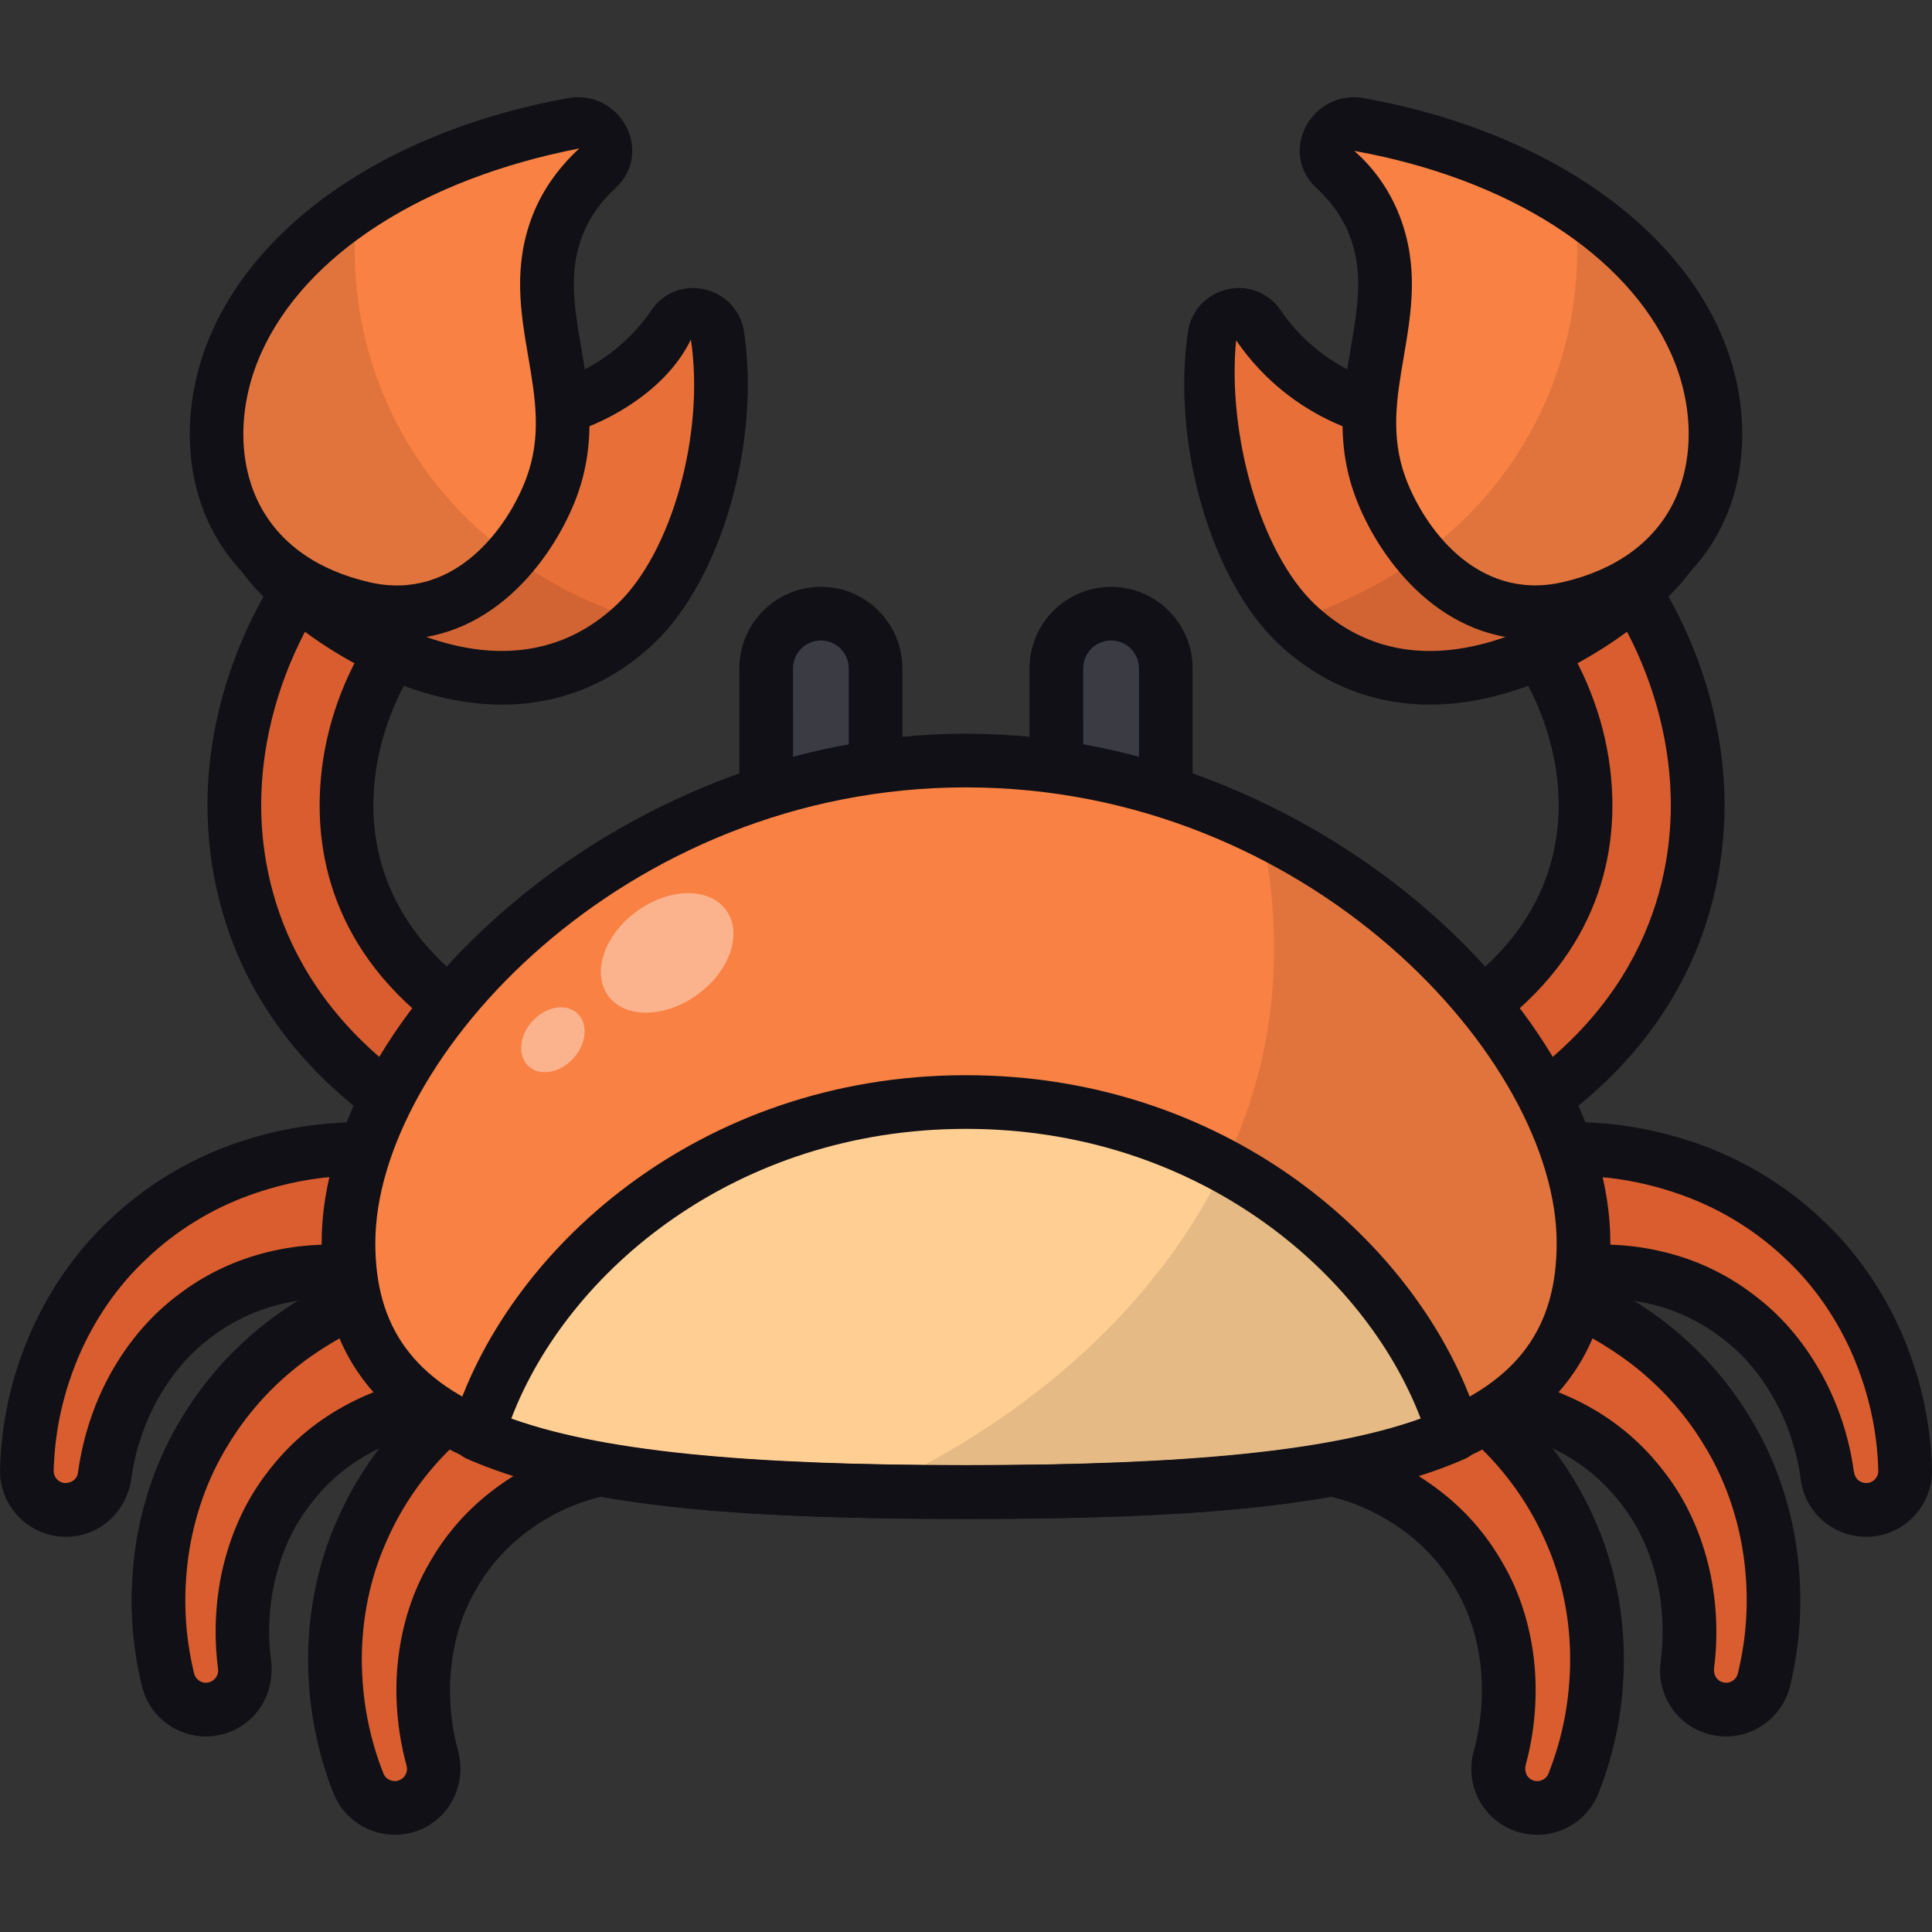 <svg id="Crab" enable-background="new 0 0 64 64" viewBox="0 0 64 64" xmlns="http://www.w3.org/2000/svg"><rect x="0" y="0" width="64" height="64" fill="#333333" stroke="none"/><g><g><path d="m15.401 37.945c-6.808-3.442-7.706-8.726-7.636-11.57.117-4.697 2.966-9.337 6.777-11.032l1.509 3.393c-2.178.969-4.484 4.126-4.573 7.731-.059 2.403.864 5.77 5.598 8.164z" fill="#d95d2e"/><path d="m15.401 38.833c-.135 0-.272-.031-.4-.095-7.244-3.661-8.2-9.331-8.124-12.385.126-5.023 3.197-9.996 7.305-11.823.216-.093.461-.1.68-.017.22.085.398.253.494.469l1.509 3.392c.199.448-.003.974-.451 1.173-1.885.839-3.966 3.732-4.044 6.942-.054 2.148.789 5.165 5.11 7.349.21.106.37.292.444.516s.055.469-.051.679l-1.675 3.314c-.156.309-.47.488-.794.488zm-1.289-22.272c-3.108 1.817-5.357 5.799-5.457 9.836-.062 2.522.707 7.121 6.365 10.334l.874-1.729c-4.47-2.571-5.365-6.039-5.303-8.558.089-3.66 2.168-6.719 4.316-8.095z" fill="#101016"/><path d="m15.346 13.758c.553.083 2.762.35 4.935-1.022.937-.591 1.589-1.311 2.037-1.967.406-.594 1.342-.363 1.449.347.491 3.285-.638 7.579-2.712 9.546-4.632 4.394-11.135-.455-12.349-2.287 2.286-.991 4.354-3.626 6.64-4.617z" fill="#e96f39"/><path d="m8.708 18.368c1.214 1.841 7.717 6.698 12.338 2.292.039-.039.078-.078.098-.118-2.232-.725-5.464-2.311-7.54-5.719-1.625 1.175-3.192 2.82-4.896 3.545z" opacity=".1"/><path d="m16.626 23.341c-.303 0-.61-.017-.921-.053-3.634-.413-6.884-3.128-7.741-4.422-.145-.219-.186-.491-.111-.743.075-.253.258-.458.499-.562 1.025-.445 2.036-1.286 3.104-2.176 1.119-.931 2.275-1.895 3.536-2.441.152-.067.319-.087.484-.064.707.103 2.548.228 4.33-.895.706-.444 1.304-1.022 1.779-1.716.387-.57 1.074-.843 1.758-.682.687.157 1.2.706 1.304 1.398.549 3.683-.76 8.218-2.98 10.324-1.412 1.339-3.141 2.033-5.04 2.033zm-6.514-4.708c1.137 1.079 3.377 2.614 5.794 2.89 1.744.193 3.273-.307 4.536-1.504 1.814-1.72 2.911-5.654 2.445-8.771-.448.92-1.221 1.666-2.133 2.24-2.085 1.317-4.224 1.298-5.27 1.185-.953.464-1.896 1.249-2.891 2.077-.8.667-1.619 1.348-2.482 1.883z" fill="#101016"/><path d="m7.831 11.355c1.441-3.242 5.294-6.174 11.149-7.23.845-.152 1.438.867.813 1.444-.578.534-1.04 1.16-1.325 1.896-1.14 2.944.982 5.501-.2 8.683-.714 1.922-2.815 4.785-6.215 4.008-4.793-1.095-5.73-5.409-4.222-8.802z" fill="#f98143"/><path d="m12.057 20.15c2.154.49 3.799-.47 4.877-1.743-1.508-1.097-2.977-2.644-3.995-4.798-1.156-2.448-1.312-4.818-1.116-6.737-1.919 1.293-3.271 2.84-3.995 4.485-1.508 3.388-.568 7.697 4.231 8.794z" opacity=".1"/><path d="m13.201 21.18c-.427 0-.876-.049-1.346-.157-2.883-.658-4.24-2.3-4.872-3.562-.941-1.881-.928-4.299.036-6.467 1.699-3.823 6.112-6.718 11.804-7.744.797-.143 1.574.247 1.935.971.346.694.205 1.478-.36 2.001-.51.47-.88.997-1.1 1.564-.474 1.224-.276 2.385-.046 3.728.25 1.457.532 3.108-.149 4.944-.699 1.881-2.666 4.721-5.9 4.721zm5.989-16.263c-5.164 1.004-9.088 3.516-10.547 6.799-.75 1.687-.777 3.538-.07 4.949.66 1.319 1.931 2.226 3.678 2.625 2.837.648 4.595-1.863 5.184-3.45.516-1.388.296-2.668.064-4.024-.252-1.47-.511-2.989.14-4.672.319-.822.841-1.571 1.551-2.227zm-11.359 6.438h.017z" fill="#101016"/></g><g><path d="m48.598 37.945c6.808-3.442 7.706-8.726 7.636-11.57-.117-4.697-2.966-9.337-6.777-11.032l-1.509 3.393c2.178.969 4.484 4.126 4.573 7.731.059 2.403-.864 5.77-5.598 8.164z" fill="#d95d2e"/><path d="m48.598 38.833c-.325 0-.637-.179-.793-.488l-1.675-3.314c-.222-.437-.045-.972.392-1.194 4.319-2.183 5.163-5.201 5.109-7.349-.078-3.21-2.161-6.102-4.045-6.941-.448-.2-.651-.725-.451-1.174l1.509-3.392c.2-.451.726-.651 1.174-.451 4.109 1.827 7.18 6.799 7.305 11.823.076 3.053-.877 8.722-8.123 12.385-.128.064-.266.095-.401.095zm-.491-3.832.873 1.729c5.66-3.213 6.429-7.812 6.365-10.334-.099-4.037-2.349-8.019-5.458-9.836l-.795 1.787c2.149 1.376 4.227 4.436 4.318 8.096.061 2.519-.835 5.987-5.302 8.557z" fill="#101016"/><path d="m48.654 13.758c-.553.083-2.762.35-4.935-1.022-.937-.591-1.589-1.311-2.037-1.967-.406-.594-1.342-.363-1.449.347-.491 3.285.638 7.579 2.712 9.546 4.632 4.394 11.135-.455 12.349-2.287-2.286-.991-4.354-3.626-6.64-4.617z" fill="#e96f39"/><path d="m55.292 18.368c-1.214 1.841-7.717 6.698-12.338 2.292-.039-.039-.078-.078-.098-.118 2.232-.725 5.464-2.311 7.54-5.719 1.625 1.175 3.192 2.82 4.896 3.545z" opacity=".1"/><path d="m47.373 23.341c-1.899 0-3.628-.694-5.04-2.033-2.22-2.106-3.529-6.641-2.979-10.323.102-.692.613-1.241 1.3-1.399.679-.161 1.37.112 1.762.682.474.694 1.071 1.272 1.776 1.716 1.781 1.123 3.621.998 4.332.895.167-.023.332-.003.484.064 1.26.546 2.417 1.51 3.535 2.441 1.069.89 2.08 1.731 3.106 2.176.241.104.424.311.498.562.075.253.033.524-.111.744-.859 1.293-4.113 4.009-7.745 4.422-.309.035-.616.052-.918.052zm-6.425-12.069c-.3 3.092.795 7.027 2.608 8.746 1.264 1.198 2.792 1.705 4.536 1.504 2.417-.275 4.658-1.811 5.795-2.89-.863-.535-1.682-1.217-2.481-1.883-.995-.828-1.937-1.614-2.891-2.077-1.045.115-3.184.133-5.271-1.185-.911-.575-1.684-1.32-2.297-2.216z" fill="#101016"/><path d="m56.169 11.355c-1.441-3.242-5.294-6.174-11.149-7.23-.845-.152-1.438.867-.813 1.444.578.534 1.04 1.16 1.325 1.896 1.14 2.944-.982 5.501.2 8.683.714 1.922 2.815 4.785 6.215 4.008 4.793-1.095 5.73-5.409 4.222-8.802z" fill="#f98143"/><path d="m51.942 20.15c-2.154.49-3.799-.47-4.877-1.743 1.508-1.097 2.977-2.644 3.995-4.798 1.156-2.448 1.312-4.818 1.116-6.737 1.919 1.293 3.271 2.84 3.995 4.485 1.508 3.388.568 7.697-4.231 8.794z" opacity=".1"/><path d="m50.8 21.18c-3.236 0-5.203-2.84-5.901-4.722-.682-1.834-.399-3.485-.151-4.942.231-1.344.429-2.505-.045-3.73-.22-.567-.59-1.092-1.099-1.563-.566-.522-.707-1.306-.363-1.999.363-.726 1.142-1.118 1.937-.973 5.693 1.027 10.104 3.922 11.804 7.744.964 2.168.976 4.586.035 6.468-.632 1.261-1.99 2.903-4.871 3.561-.47.108-.92.157-1.345.157zm-5.937-16.18c.658.573 1.179 1.322 1.497 2.143.653 1.683.392 3.202.142 4.672-.233 1.356-.451 2.636.064 4.023.589 1.587 2.33 4.09 5.184 3.451 1.747-.399 3.017-1.306 3.677-2.624.707-1.411.681-3.262-.069-4.95-1.46-3.284-5.382-5.794-10.495-6.716z" fill="#101016"/></g><g><path d="m51.67 38.068c1.53-.057 2.978.19 4.372.691 1.387.501 2.671 1.295 3.722 2.302 1.068.995 1.892 2.23 2.449 3.53.554 1.314.857 2.663.897 4.097.02.714-.543 1.31-1.258 1.33-.666.018-1.229-.47-1.318-1.115l-.008-.057c-.136-1.011-.49-2.07-.996-2.965-.511-.902-1.172-1.685-1.972-2.279-.792-.608-1.695-1.034-2.647-1.264-.944-.231-1.975-.285-2.889-.143-1.132.176-2.193-.6-2.369-1.732-.176-1.133.6-2.193 1.732-2.369.08-.012.16-.02.239-.023z" fill="#d95d2e"/><path d="m61.812 50.906c-1.083 0-2.007-.797-2.158-1.88-.128-.97-.444-1.91-.898-2.708-.465-.823-1.047-1.497-1.729-2.003-.698-.536-1.476-.908-2.326-1.113-.844-.207-1.748-.252-2.542-.128-.785.128-1.564-.069-2.205-.536-.639-.469-1.057-1.156-1.179-1.939-.122-.781.068-1.564.536-2.203.467-.639 1.155-1.057 1.937-1.181.115-.017.224-.028.337-.033.002 0 .049-.002.05-.002 1.589-.061 3.172.191 4.707.743 1.498.542 2.896 1.405 4.036 2.497 1.099 1.024 2.019 2.349 2.651 3.821.609 1.448.925 2.894.969 4.424.016.583-.196 1.137-.597 1.561s-.943.667-1.526.682c-.023-0-.043-0-.064-0zm-8.738-9.679c.681 0 1.382.083 2.049.247 1.089.264 2.092.741 2.977 1.422.87.648 1.615 1.507 2.203 2.547.562.991.955 2.158 1.104 3.285.035.252.193.398.418.401.148-.003.241-.08.285-.125.043-.047.115-.146.111-.292-.036-1.306-.307-2.54-.828-3.776-.531-1.243-1.306-2.359-2.234-3.224-.972-.931-2.151-1.66-3.42-2.116-1.335-.481-2.653-.687-4.036-.639l-.043.002c-.45.061-.726.229-.913.484-.188.255-.262.569-.214.882.049.314.215.589.472.776.255.188.562.267.882.215.382-.059.781-.089 1.187-.089z" fill="#101016"/></g><g><path d="m50.175 42.396c1.492.345 2.825.963 4.038 1.812 1.207.847 2.239 1.95 2.989 3.197.77 1.24 1.242 2.647 1.439 4.048.191 1.413.13 2.795-.208 4.189-.168.695-.868 1.122-1.562.954-.648-.157-1.063-.775-.98-1.421l.008-.057c.134-1.011.069-2.126-.185-3.122-.257-1.004-.689-1.933-1.306-2.716-.605-.795-1.364-1.442-2.224-1.914-.85-.471-1.831-.792-2.751-.895-1.139-.127-1.96-1.153-1.832-2.293.127-1.139 1.153-1.959 2.292-1.832.08.009.159.022.236.04z" fill="#d95d2e"/><path d="m57.175 57.521c-.168 0-.34-.019-.512-.061-1.085-.262-1.795-1.293-1.653-2.401.128-.964.069-1.953-.156-2.845-.234-.917-.62-1.719-1.142-2.384-.536-.703-1.191-1.267-1.955-1.686-.759-.42-1.618-.701-2.422-.79-1.623-.181-2.797-1.649-2.616-3.276.181-1.623 1.653-2.792 3.276-2.616.109.012.22.031.33.056.003.002.049.012.05.012 1.569.363 2.991 1.002 4.347 1.95 1.307.915 2.429 2.113 3.243 3.467.795 1.281 1.335 2.8 1.557 4.384.21 1.552.135 3.029-.224 4.521-.243.998-1.139 1.67-2.123 1.67zm-7.446-14.283c-.679 0-1.177.443-1.243 1.038-.073.651.398 1.24 1.047 1.311 1.03.115 2.125.47 3.083 1.0.979.538 1.821 1.264 2.5 2.154.668.849 1.163 1.873 1.46 3.033.281 1.108.354 2.335.207 3.458-.035.259.095.45.297.498.224.057.439-.082.49-.299.309-1.273.372-2.536.193-3.859-.188-1.337-.642-2.618-1.314-3.7-.693-1.153-1.641-2.165-2.745-2.936-1.167-.818-2.385-1.365-3.727-1.675-.003 0-.005-.002-.007-.002l-.043-.01c-.068-.009-.132-.012-.196-.012z" fill="#101016"/></g><g><path d="m45.749 44.824c1.431.545 2.667 1.338 3.754 2.344 1.081 1.003 1.953 2.236 2.527 3.574.594 1.334.87 2.792.875 4.207-.003 1.426-.252 2.786-.775 4.122-.261.665-1.012.993-1.677.732-.62-.243-.947-.913-.777-1.541l.015-.055c.27-.984.358-2.097.242-3.118-.118-1.03-.42-2.008-.925-2.868-.492-.87-1.155-1.614-1.943-2.198-.778-.582-1.707-1.034-2.603-1.261-1.111-.281-1.784-1.409-1.504-2.52.281-1.111 1.409-1.784 2.521-1.504.078.02.155.044.229.072z" fill="#d95d2e"/><path d="m50.919 60.779c-.264 0-.531-.049-.792-.149-1.04-.408-1.602-1.526-1.311-2.602.257-.939.333-1.929.231-2.842-.108-.941-.38-1.788-.807-2.517-.436-.767-1.007-1.415-1.707-1.934-.694-.521-1.507-.915-2.293-1.115-1.582-.398-2.545-2.012-2.148-3.597.196-.769.677-1.415 1.356-1.819.679-.406 1.476-.524 2.247-.328.104.024.214.059.321.099.002.002.047.017.049.019 1.484.564 2.844 1.413 4.042 2.523 1.172 1.09 2.12 2.431 2.74 3.875.613 1.378.943 2.958.946 4.556-.003 1.569-.278 3.023-.837 4.448-.337.859-1.163 1.385-2.036 1.385zm-5.986-15.206c-.222 0-.406.057-.573.156-.273.163-.465.422-.543.729-.076.306-.03.625.132.898.163.271.42.464.727.54 1.01.257 2.047.759 2.92 1.413.898.667 1.634 1.498 2.184 2.472.547.931.898 2.014 1.035 3.205.127 1.135.031 2.361-.269 3.455-.068.252.036.458.229.533.205.082.443-.019.524-.229.477-1.217.712-2.458.715-3.799-.003-1.347-.28-2.679-.799-3.844-.528-1.231-1.328-2.361-2.319-3.283-1.04-.964-2.172-1.672-3.457-2.163l-.035-.012c-.175-.049-.332-.071-.472-.071z" fill="#101016"/></g><g><path d="m12.329 38.068c-1.53-.057-2.978.19-4.372.691-1.387.501-2.671 1.295-3.722 2.302-1.068.995-1.892 2.23-2.449 3.53-.554 1.314-.857 2.663-.897 4.097-.02.714.543 1.31 1.258 1.33.666.018 1.229-.47 1.318-1.115l.008-.057c.136-1.011.49-2.07.996-2.965.511-.902 1.172-1.685 1.972-2.279.792-.608 1.695-1.034 2.647-1.264.944-.231 1.975-.285 2.889-.143 1.132.176 2.193-.6 2.369-1.732.176-1.133-.6-2.193-1.732-2.369-.08-.012-.16-.02-.239-.023z" fill="#d95d2e"/><path d="m2.186 50.906c-.021 0-.043 0-.063 0-.582-.016-1.123-.257-1.524-.681-.401-.424-.613-.979-.597-1.562.042-1.531.358-2.977.967-4.418.631-1.476 1.55-2.799 2.661-3.835 1.131-1.083 2.527-1.946 4.027-2.488 1.535-.552 3.125-.79 4.706-.743h.001l.046.002c.115.005.227.016.339.033 1.617.252 2.727 1.771 2.477 3.384-.251 1.615-1.764 2.734-3.384 2.476-.795-.122-1.7-.08-2.542.127-.85.207-1.629.578-2.318 1.106-.69.514-1.272 1.189-1.74 2.014-.451.797-.766 1.736-.889 2.644-.158 1.144-1.081 1.943-2.167 1.943zm9.702-11.958c-1.233 0-2.424.214-3.629.648-1.267.457-2.446 1.186-3.409 2.108-.94.875-1.714 1.991-2.247 3.236-.519 1.231-.789 2.465-.825 3.773-.004.148.068.245.11.292.043.045.137.122.282.125.234-.016.385-.144.414-.347.158-1.181.549-2.347 1.109-3.338.592-1.042 1.337-1.901 2.216-2.556.876-.672 1.878-1.149 2.969-1.415 1.062-.259 2.208-.316 3.235-.156.648.118 1.253-.344 1.353-.991.1-.646-.345-1.253-.991-1.354l-.102-.901-.079.887h-.001c-.136-.005-.272-.009-.407-.009z" fill="#101016"/></g><g><path d="m13.824 42.396c-1.492.345-2.825.963-4.038 1.812-1.207.847-2.239 1.95-2.989 3.197-.77 1.24-1.242 2.647-1.439 4.048-.191 1.413-.13 2.795.208 4.189.168.695.868 1.122 1.562.954.648-.157 1.063-.775.98-1.421l-.008-.057c-.134-1.011-.069-2.126.185-3.122.257-1.004.689-1.933 1.306-2.716.605-.795 1.364-1.442 2.224-1.914.85-.471 1.831-.792 2.751-.895 1.139-.127 1.96-1.153 1.832-2.293-.127-1.139-1.153-1.959-2.292-1.832-.08.009-.159.022-.236.04z" fill="#d95d2e"/><path d="m6.819 57.522c-.397 0-.786-.109-1.134-.321-.497-.304-.847-.783-.984-1.351-.361-1.488-.434-2.965-.225-4.517.222-1.587.763-3.106 1.564-4.398.809-1.344 1.93-2.542 3.235-3.455 1.336-.936 2.799-1.592 4.346-1.951h.001l.045-.01c.115-.026.226-.045.341-.057.786-.083 1.557.137 2.175.63.619.495 1.008 1.2 1.095 1.986.088.788-.136 1.562-.631 2.181-.494.618-1.2 1.007-1.987 1.095-.802.089-1.661.37-2.418.788-.767.422-1.422.984-1.947 1.675-.533.675-.918 1.479-1.153 2.398-.227.887-.285 1.877-.165 2.785.149 1.167-.561 2.198-1.645 2.46-.171.042-.345.062-.516.062zm7.201-14.274.003.014c-1.344.311-2.563.859-3.728 1.674-1.103.773-2.049 1.785-2.738 2.927-.678 1.094-1.132 2.373-1.319 3.713-.179 1.323-.116 2.587.191 3.856.035.142.129.219.182.252.054.033.169.085.306.047.201-.049.333-.24.307-.444-.156-1.181-.083-2.41.198-3.512.297-1.16.792-2.186 1.47-3.045.668-.877 1.51-1.602 2.494-2.144.955-.528 2.049-.884 3.08-.998.315-.035.597-.191.795-.438.198-.248.287-.557.252-.873-.035-.316-.19-.597-.438-.795-.248-.2-.558-.29-.873-.252l-.334-.844z" fill="#101016"/></g><g><path d="m18.251 44.824c-1.431.545-2.667 1.338-3.754 2.344-1.081 1.003-1.953 2.236-2.527 3.574-.594 1.334-.87 2.792-.875 4.207.003 1.426.252 2.786.775 4.122.261.665 1.012.993 1.677.732.62-.243.947-.913.777-1.541l-.015-.055c-.27-.984-.358-2.097-.242-3.118.118-1.03.42-2.008.925-2.868.492-.87 1.155-1.614 1.943-2.198.778-.582 1.707-1.034 2.603-1.261 1.111-.281 1.784-1.409 1.504-2.52-.281-1.111-1.409-1.784-2.521-1.504-.078.02-.155.044-.229.072z" fill="#d95d2e"/><path d="m13.079 60.779c-.872 0-1.698-.526-2.036-1.385-.559-1.425-.833-2.88-.837-4.444.005-1.606.334-3.184.952-4.571.616-1.436 1.563-2.776 2.733-3.861 1.198-1.109 2.557-1.958 4.042-2.524.003-.002.007-.003.01-.005l.043-.016c.104-.038.213-.073.326-.101.76-.188 1.557-.076 2.236.332.68.405 1.161 1.052 1.355 1.819.194.767.077 1.564-.328 2.245-.406.679-1.053 1.16-1.82 1.354-.783.198-1.595.592-2.287 1.111-.702.521-1.273 1.167-1.702 1.924-.435.741-.707 1.59-.815 2.531-.103.91-.027 1.898.216 2.783.307 1.134-.257 2.252-1.296 2.66-.26.101-.529.149-.793.149zm5.48-15.123c-1.286.491-2.418 1.2-3.458 2.165-.989.917-1.789 2.049-2.313 3.271-.523 1.172-.799 2.503-.803 3.859.003 1.333.237 2.576.714 3.793.082.21.32.311.526.229.193-.075.298-.283.244-.481-.316-1.151-.411-2.377-.282-3.507.136-1.191.486-2.273 1.041-3.217.544-.962 1.28-1.795 2.18-2.462.872-.653 1.908-1.155 2.914-1.41.309-.078.567-.271.729-.542.162-.273.209-.592.131-.898-.077-.309-.27-.568-.542-.729-.274-.163-.594-.21-.898-.132-.001.002-.166.054-.181.059z" fill="#101016"/></g><g><path d="m29.005 27.696h-3.625v-5.554c0-1.001.811-1.812 1.812-1.812 1.001 0 1.812.811 1.812 1.812v5.554z" fill="#3b3b44"/><path d="m29.005 28.584h-3.624c-.491 0-.889-.398-.889-.889v-5.554c0-1.49 1.212-2.701 2.701-2.701 1.489 0 2.7 1.212 2.7 2.701v5.554c0 .491-.398.889-.889.889zm-2.735-1.778h1.846v-4.665c0-.51-.414-.924-.923-.924-.51 0-.924.414-.924.924z" fill="#101016"/></g><g><path d="m38.619 27.696h-3.625v-5.554c0-1.001.811-1.812 1.812-1.812 1.001 0 1.812.811 1.812 1.812v5.554z" fill="#3b3b44"/><path d="m38.619 28.584h-3.625c-.491 0-.889-.398-.889-.889v-5.554c0-1.49 1.212-2.701 2.701-2.701s2.701 1.212 2.701 2.701v5.554c0.0.491-.398.889-.889.889zm-2.736-1.778h1.847v-4.665c0-.51-.415-.924-.924-.924s-.924.414-.924.924z" fill="#101016"/></g><g><path d="m52.456 41.176c0 6.921-7.254 8.247-20.457 8.247s-20.457-1.327-20.457-8.247 9.159-15.981 20.457-15.981 20.457 9.06 20.457 15.981z" fill="#f98143"/><ellipse cx="22.086" cy="31.567" fill="#fff" opacity=".4" rx="2.413" ry="1.706" transform="matrix(.81 -.587 .587 .81 -14.32 18.962)"/><ellipse cx="18.317" cy="34.423" fill="#fff" opacity=".4" rx="1.191" ry=".916" transform="matrix(.676 -.737 .737 .676 -19.437 24.673)"/><path d="m48.178 47.509c-3.431 1.511-8.907 1.92-16.178 1.92s-12.746-.409-16.178-1.92c1.653-5.511 7.822-11.004 16.178-11.004 8.338 0 14.524 5.493 16.178 11.004z" fill="#ffce92"/><path d="m52.46 41.174c0 6.915-7.253 8.249-20.462 8.249-1.067 0-2.098-.018-3.093-.035 6.915-3.182 11.769-8.569 12.996-14.773.498-2.56.338-4.995-.125-7.111 6.365 3.164 10.684 8.924 10.684 13.671z" opacity=".1"/><g fill="#101016"><path d="m32 50.312c-11.248 0-21.345-.7-21.345-9.137 0-7.594 9.85-16.87 21.345-16.87 11.496 0 21.345 9.276 21.345 16.87-0 8.437-10.097 9.137-21.345 9.137zm0-24.229c-11.351 0-19.567 9.014-19.567 15.092 0 5.502 4.937 7.359 19.567 7.359s19.567-1.858 19.567-7.359c0-6.078-8.217-15.092-19.567-15.092z"/><path d="m32 50.318c-8.529 0-13.32-.578-16.536-1.995-.411-.182-.622-.641-.493-1.069 1.735-5.783 8.142-11.637 17.029-11.637 8.886 0 15.292 5.854 17.028 11.637.13.429-.082.887-.493 1.069-3.217 1.417-8.007 1.995-16.535 1.995zm-15.065-3.321c2.974 1.078 7.575 1.543 15.065 1.543 7.489 0 12.091-.465 15.065-1.543-1.863-4.891-7.446-9.602-15.065-9.602-7.621 0-13.202 4.712-15.065 9.602z"/></g></g></g></svg>